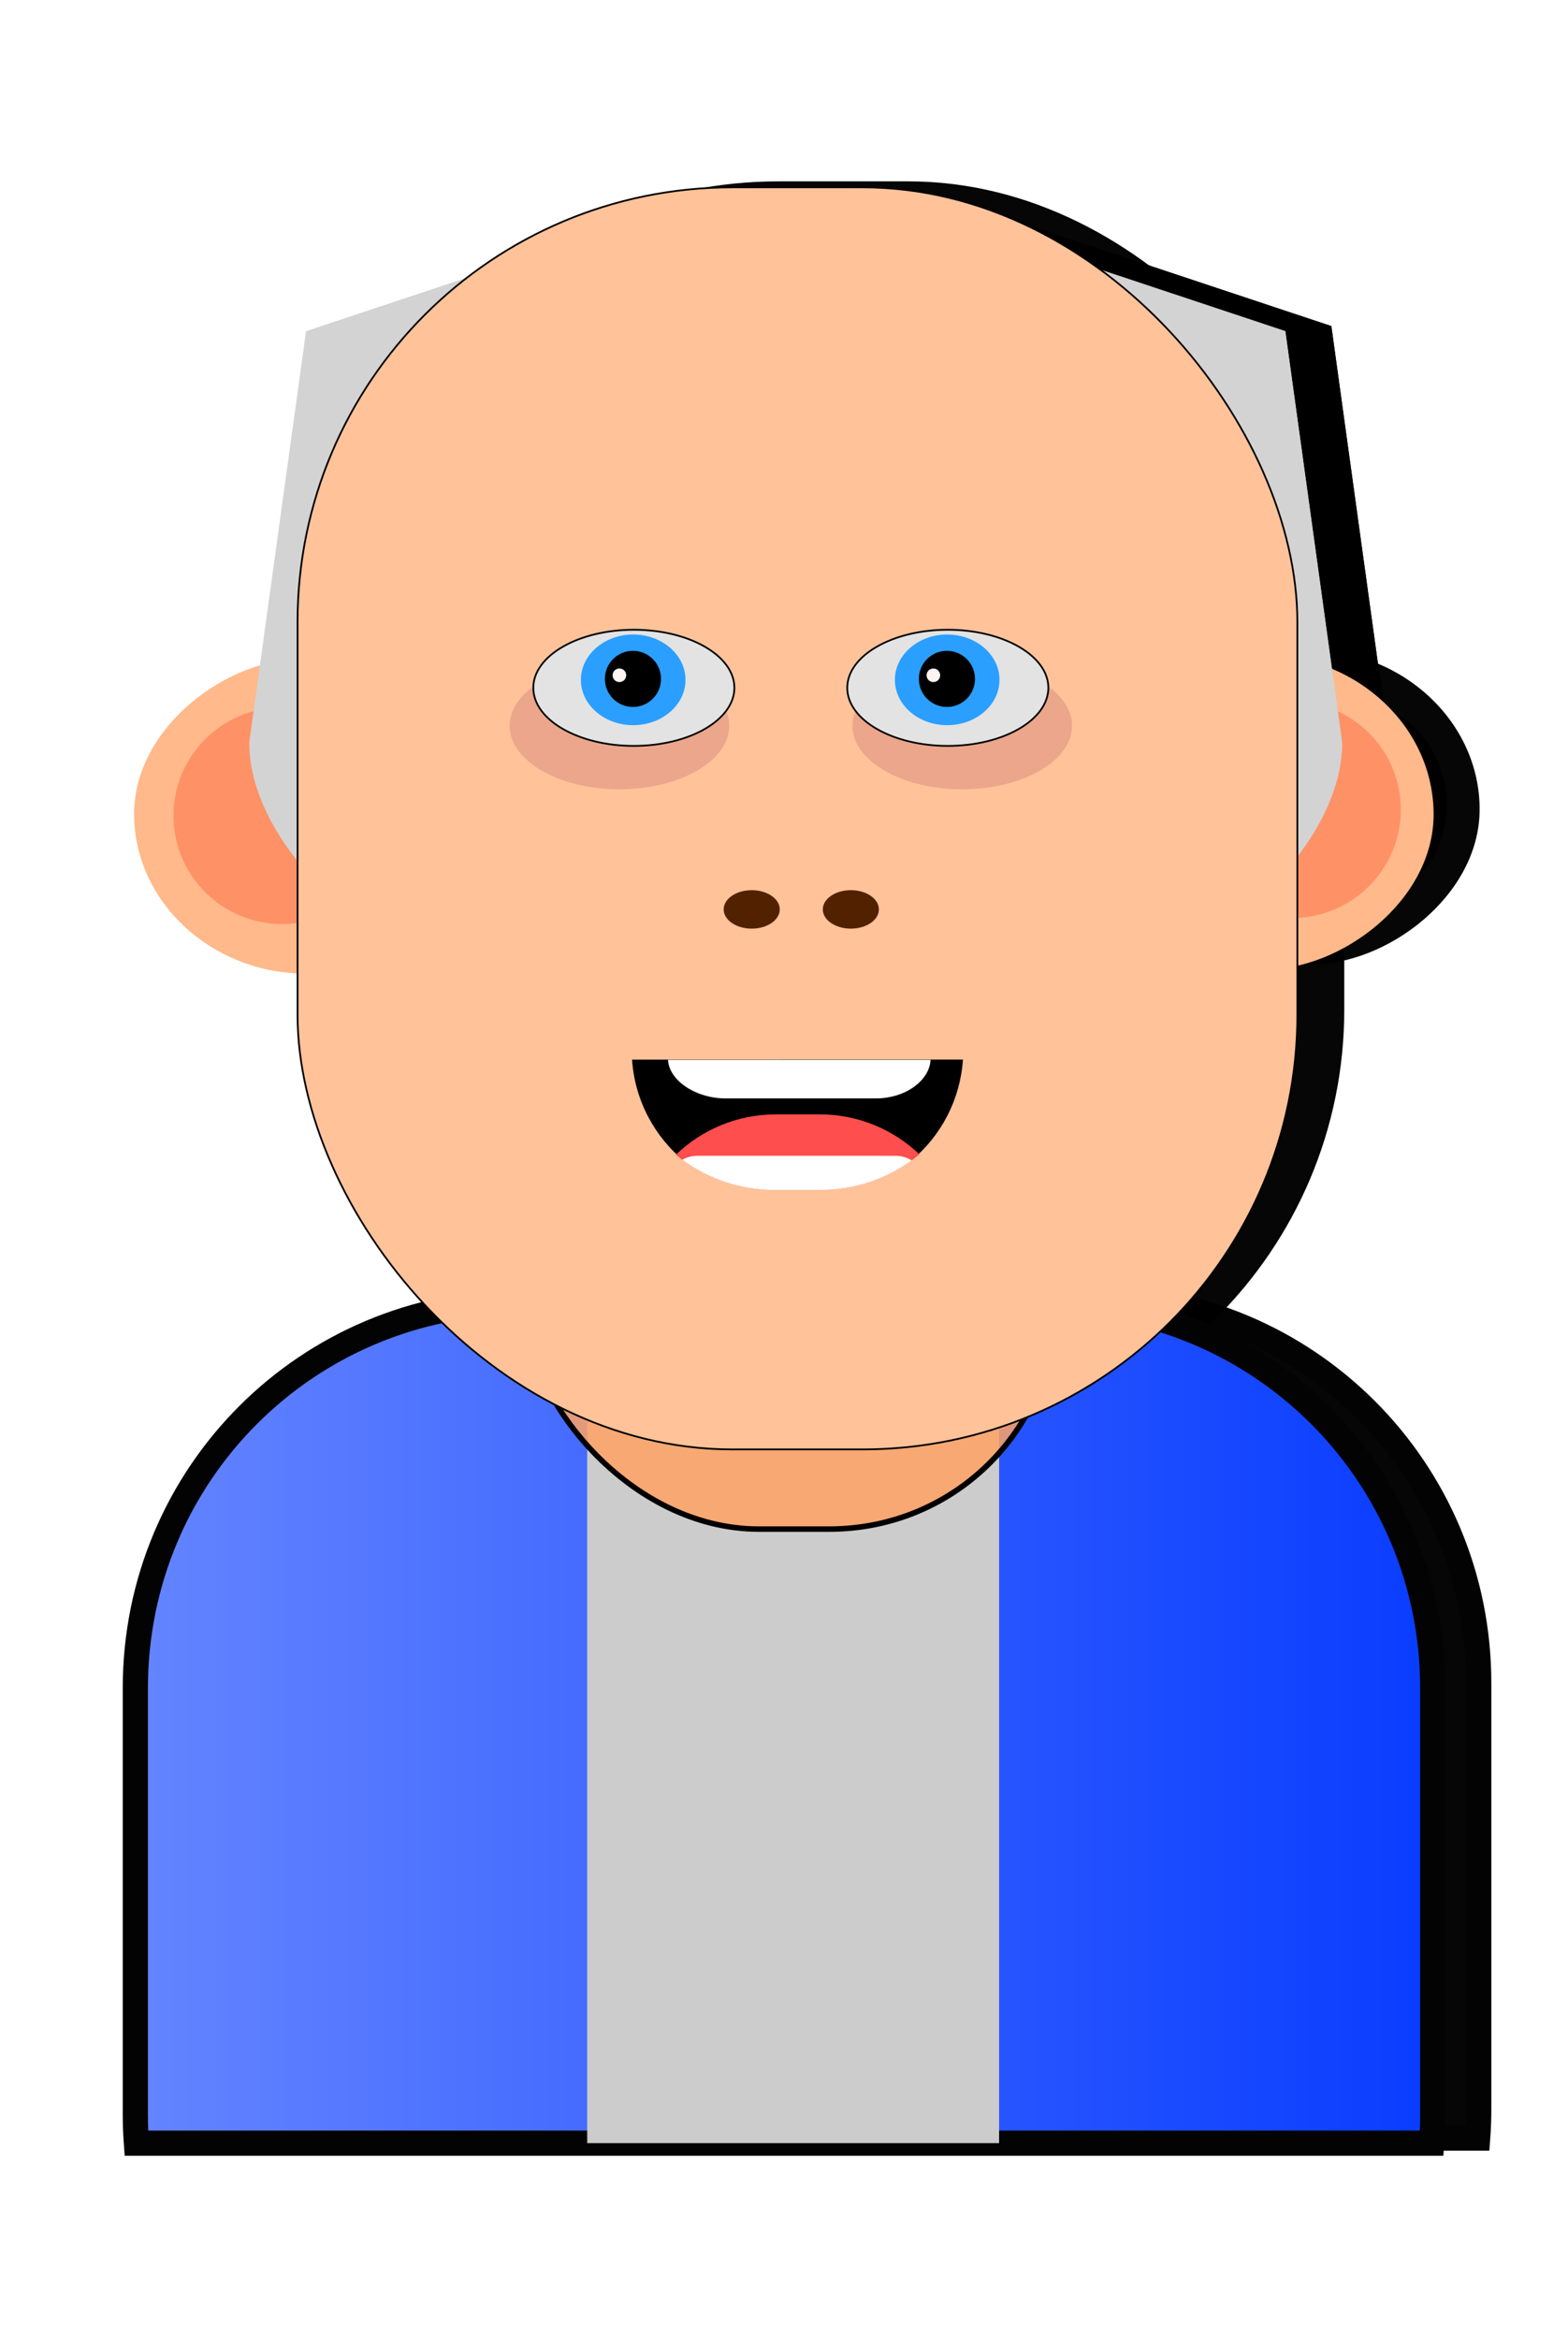 <?xml version="1.0" encoding="UTF-8" standalone="no"?>
<!-- Created with Inkscape (http://www.inkscape.org/) -->

<svg
   width="38.468mm"
   height="57.375mm"
   viewBox="0 0 38.468 57.375"
   version="1.1"
   id="svg39365"
   inkscape:version="1.2.1 (9c6d41e410, 2022-07-14)"
   sodipodi:docname="avatar_14.svg"
   xmlns:inkscape="http://www.inkscape.org/namespaces/inkscape"
   xmlns:sodipodi="http://sodipodi.sourceforge.net/DTD/sodipodi-0.dtd"
   xmlns:xlink="http://www.w3.org/1999/xlink"
   xmlns="http://www.w3.org/2000/svg"
   xmlns:svg="http://www.w3.org/2000/svg">
  <sodipodi:namedview
     id="namedview39367"
     pagecolor="#ffffff"
     bordercolor="#000000"
     borderopacity="0.25"
     inkscape:showpageshadow="2"
     inkscape:pageopacity="0.0"
     inkscape:pagecheckerboard="0"
     inkscape:deskcolor="#d1d1d1"
     inkscape:document-units="mm"
     showgrid="false"
     inkscape:zoom="2.1089996"
     inkscape:cx="-24.893319"
     inkscape:cy="90.090107"
     inkscape:window-width="1920"
     inkscape:window-height="1017"
     inkscape:window-x="-8"
     inkscape:window-y="-8"
     inkscape:window-maximized="1"
     inkscape:current-layer="g33480" />
  <defs
     id="defs39362">
    <linearGradient
       inkscape:collect="always"
       id="linearGradient33377">
      <stop
         style="stop-color:#6585ff;stop-opacity:1;"
         offset="0"
         id="stop33375" />
      <stop
         style="stop-color:#083cff;stop-opacity:1;"
         offset="1"
         id="stop33373" />
    </linearGradient>
    <inkscape:path-effect
       effect="fillet_chamfer"
       id="path-effect33240"
       is_visible="true"
       lpeversion="1"
       nodesatellites_param="F,0,0,1,0,0,0,1 @ F,0,1,1,0,1.255,0,1 @ F,0,0,1,0,1.255,0,1 @ F,0,0,1,0,0,0,1"
       unit="px"
       method="auto"
       mode="F"
       radius="0"
       chamfer_steps="1"
       flexible="false"
       use_knot_distance="true"
       apply_no_radius="true"
       apply_with_radius="true"
       only_selected="false"
       hide_knots="false" />
    <inkscape:path-effect
       effect="fillet_chamfer"
       id="path-effect16060"
       is_visible="true"
       lpeversion="1"
       nodesatellites_param="F,0,0,1,0,0,0,1 @ F,0,1,1,0,1.255,0,1 @ F,0,0,1,0,1.255,0,1 @ F,0,0,1,0,0,0,1"
       unit="px"
       method="auto"
       mode="F"
       radius="0"
       chamfer_steps="1"
       flexible="false"
       use_knot_distance="true"
       apply_no_radius="true"
       apply_with_radius="true"
       only_selected="false"
       hide_knots="false" />
    <filter
       inkscape:collect="always"
       style="color-interpolation-filters:sRGB"
       id="filter33242"
       x="-0.04"
       y="-0.024"
       width="1.079"
       height="1.051">
      <feGaussianBlur
         inkscape:collect="always"
         stdDeviation="0.41"
         id="feGaussianBlur33244" />
    </filter>
    <linearGradient
       inkscape:collect="always"
       xlink:href="#linearGradient33377"
       id="linearGradient33379"
       x1="78.164"
       y1="166.769"
       x2="110.61"
       y2="166.769"
       gradientUnits="userSpaceOnUse" />
  </defs>
  <g
     inkscape:label="Layer 1"
     inkscape:groupmode="layer"
     id="layer1"
     transform="translate(-75.153,-124.508)">
    <g
       id="g17305"
       transform="matrix(0.843,0,0,0.843,14.775,23.981)"
       style="stroke-width:0.051;stroke-dasharray:none" />
    <g
       id="g33172">
      <g
         id="g33480">
        <g
           id="g33236"
           style="mix-blend-mode:normal;fill:#000000;fill-opacity:0.973;filter:url(#filter33242)"
           transform="translate(1.129,-0.125)">
          <g
             id="g33178"
             transform="matrix(0.866,0,0,0.843,56.199,55.87)"
             style="fill:#000000;fill-opacity:0.973;stroke:none;stroke-opacity:1">
            <rect
               style="fill:#000000;fill-opacity:0.973;stroke:none;stroke-width:0.104;stroke-opacity:1"
               id="rect33174"
               width="9.157"
               height="13.925"
               x="100.169"
               y="-39.611"
               ry="4.797"
               transform="matrix(0,1,-1,-0.014,0,0)"
               inkscape:transform-center-x="-0.18754404"
               inkscape:transform-center-y="0.0026622334" />
            <rect
               style="fill:#000000;fill-opacity:0.973;stroke:none;stroke-width:0.104;stroke-opacity:1"
               id="rect33176"
               width="9.157"
               height="13.925"
               x="99.667"
               y="-62.5"
               ry="4.797"
               transform="matrix(0,1,-1,-0.014,0,0)"
               inkscape:transform-center-x="-0.18754404"
               inkscape:transform-center-y="0.0026622334" />
          </g>
          <ellipse
             style="fill:#000000;fill-opacity:0.973;fill-rule:evenodd;stroke-width:0.223"
             id="ellipse33180"
             cx="106.847"
             cy="144.369"
             rx="2.672"
             ry="2.659" />
          <ellipse
             style="fill:#000000;fill-opacity:0.973;fill-rule:evenodd;stroke-width:0.223"
             id="ellipse33182"
             cx="82.081"
             cy="144.518"
             rx="2.672"
             ry="2.659" />
          <path
             id="path33184"
             style="fill:#000000;fill-opacity:0.973;stroke-width:0.132"
             d="m 94.04,152.121 c -1.896,0 -3.565,0.937 -4.571,2.375 1.183,0.763 2.593,1.206 4.112,1.206 h 2.272 c 1.611,0 3.101,-0.498 4.326,-1.349 -1.015,-1.357 -2.634,-2.232 -4.467,-2.232 z" />
          <rect
             style="fill:#000000;fill-opacity:0.973;stroke-width:0.135"
             id="rect33186"
             width="13.094"
             height="16.508"
             x="84.291"
             y="146.252"
             ry="5.687"
             transform="matrix(1,0,0.023,1,0,0)" />
          <path
             id="path33188"
             style="fill:#000000;fill-opacity:0.973;stroke:#030303;stroke-width:0.618;stroke-dasharray:none;stroke-opacity:1"
             d="m 87.94,156.454 c -5.245,0 -9.467,4.222 -9.467,9.467 v 10.457 c 0,0.237 0.009,0.472 0.026,0.705 h 31.777 c 0.017,-0.233 0.026,-0.468 0.026,-0.705 v -10.457 c 0,-5.245 -4.222,-9.467 -9.467,-9.467 z" />
          <rect
             style="fill:#000000;fill-opacity:0.973;stroke:#000000;stroke-width:0.528;stroke-dasharray:none;stroke-opacity:0"
             id="rect33190"
             width="10.105"
             height="18.095"
             x="89.559"
             y="158.987"
             ry="0" />
          <rect
             style="fill:#000000;fill-opacity:0.973;stroke:#000000;stroke-width:0.135;stroke-dasharray:none;stroke-opacity:1"
             id="rect33192"
             width="13.094"
             height="16.508"
             x="84.361"
             y="145.511"
             ry="5.687"
             transform="matrix(1,0,0.023,1,0,0)" />
          <path
             id="path33194"
             d="m 100.068,135.265 v 13.562 h 0.152 c 4.301,0 7.874,-3.435 7.859,-6.107 l -1.393,-10.088 -9.227,-3.069 c -4.162,-1.384 2.61,3.02 2.61,5.701 z"
             style="fill:#000000;fill-opacity:0.973;stroke-width:0.267"
             sodipodi:nodetypes="scsscsss" />
          <path
             id="path33196"
             d="m 100.068,135.265 v 13.562 h 0.152 c 4.301,0 7.874,-3.435 7.859,-6.107 l -1.393,-10.088 -9.227,-3.069 c -4.162,-1.384 2.61,3.02 2.61,5.701 z"
             style="fill:#000000;fill-opacity:0.973;stroke:#000000;stroke-width:0.605;stroke-dasharray:none;stroke-opacity:0"
             sodipodi:nodetypes="scsscsss" />
          <path
             id="path33198"
             d="m 89.279,135.265 v 13.562 h -0.152 c -4.301,0 -7.874,-3.435 -7.859,-6.107 l 1.393,-10.088 9.227,-3.069 c 4.162,-1.384 -2.61,3.02 -2.61,5.701 z"
             style="fill:#000000;fill-opacity:0.973;stroke-width:0.267"
             sodipodi:nodetypes="scsscsss" />
          <rect
             style="fill:#000000;fill-opacity:0.973;stroke:#000000;stroke-width:0.051;stroke-dasharray:none;stroke-opacity:1"
             id="rect33200"
             width="29.097"
             height="36.726"
             x="80.282"
             y="124.701"
             ry="12.652"
             transform="matrix(0.843,0,0,0.843,14.775,23.981)" />
          <g
             id="g33206"
             transform="matrix(0.843,0,0,0.843,14.775,24.913)"
             style="fill:#000000;fill-opacity:0.973;stroke:none;stroke-width:0.051;stroke-dasharray:none">
            <ellipse
               style="fill:#000000;fill-opacity:0.973;stroke:none;stroke-width:0.056;stroke-dasharray:none;stroke-opacity:1"
               id="ellipse33202"
               cx="-89.649"
               cy="139.265"
               rx="3.195"
               ry="1.846"
               transform="scale(-1,1)" />
            <ellipse
               style="fill:#000000;fill-opacity:0.973;stroke:none;stroke-width:0.056;stroke-dasharray:none;stroke-opacity:1"
               id="ellipse33204"
               cx="-99.626"
               cy="139.265"
               rx="3.195"
               ry="1.846"
               transform="scale(-1,1)" />
          </g>
          <ellipse
             style="fill:#000000;fill-opacity:0.973;stroke:#030303;stroke-width:0.051;stroke-dasharray:none;stroke-opacity:1"
             id="ellipse33208"
             cx="-90.069"
             cy="139.265"
             rx="2.926"
             ry="1.69"
             transform="matrix(-0.843,0,0,0.843,14.775,23.981)" />
          <ellipse
             style="fill:#000000;fill-opacity:0.973;fill-rule:evenodd;stroke-width:0.051;stroke-dasharray:none"
             id="ellipse33210"
             cx="90.05"
             cy="139.033"
             rx="1.522"
             ry="1.319"
             transform="matrix(0.843,0,0,0.843,14.775,23.981)" />
          <circle
             style="fill:#000000;fill-opacity:0.973;fill-rule:evenodd;stroke-width:0.051;stroke-dasharray:none"
             id="circle33212"
             cx="90.043"
             cy="139.005"
             r="0.817"
             transform="matrix(0.843,0,0,0.843,14.775,23.981)" />
          <circle
             style="fill:#000000;fill-opacity:0.973;fill-rule:evenodd;stroke-width:0.051;stroke-dasharray:none"
             id="circle33214"
             cx="-89.649"
             cy="138.9"
             r="0.198"
             transform="matrix(-0.843,0,0,0.843,14.775,23.981)" />
          <ellipse
             style="fill:#000000;fill-opacity:0.973;stroke:#030303;stroke-width:0.051;stroke-dasharray:none;stroke-opacity:1"
             id="ellipse33216"
             cx="-99.206"
             cy="139.265"
             rx="2.926"
             ry="1.69"
             transform="matrix(-0.843,0,0,0.843,14.775,23.981)" />
          <ellipse
             style="fill:#000000;fill-opacity:0.973;fill-rule:evenodd;stroke-width:0.051;stroke-dasharray:none"
             id="ellipse33218"
             cx="99.188"
             cy="139.033"
             rx="1.522"
             ry="1.319"
             transform="matrix(0.843,0,0,0.843,14.775,23.981)" />
          <circle
             style="fill:#000000;fill-opacity:0.973;fill-rule:evenodd;stroke-width:0.051;stroke-dasharray:none"
             id="circle33220"
             cx="99.18"
             cy="139.005"
             r="0.817"
             transform="matrix(0.843,0,0,0.843,14.775,23.981)" />
          <circle
             style="fill:#000000;fill-opacity:0.973;fill-rule:evenodd;stroke-width:0.051;stroke-dasharray:none"
             id="circle33222"
             cx="-98.786"
             cy="138.9"
             r="0.198"
             transform="matrix(-0.843,0,0,0.843,14.775,23.981)" />
          <path
             id="path33224"
             style="fill:#000000;fill-opacity:0.973;stroke-width:0.084"
             d="m 90.659,150.502 c 0.069,1.013 0.561,1.907 1.301,2.506 0.618,-0.529 1.422,-0.848 2.304,-0.848 h 1.063 c 0.845,0 1.619,0.293 2.226,0.783 0.697,-0.598 1.158,-1.464 1.224,-2.442 z" />
          <ellipse
             style="fill:#000000;fill-opacity:0.973;stroke-width:0.071"
             id="ellipse33226"
             cx="93.595"
             cy="146.817"
             rx="0.688"
             ry="0.472" />
          <path
             id="path33228"
             style="fill:#000000;fill-opacity:0.973;stroke-width:0.09"
             d="m 94.195,151.845 c -0.958,0 -1.824,0.376 -2.46,0.99 0.655,0.54 1.495,0.864 2.414,0.864 h 1.137 c 0.923,0 1.767,-0.327 2.423,-0.872 -0.635,-0.609 -1.498,-0.982 -2.452,-0.982 z" />
          <path
             id="path33230"
             style="fill:#000000;fill-opacity:0.973;stroke-width:0.089"
             d="m 91.54,150.508 c 0.035,0.527 0.708,0.945 1.401,0.945 l 3.711,-1e-5 c 0.693,0 1.302,-0.422 1.331,-0.945 z"
             sodipodi:nodetypes="ccccc"
             inkscape:original-d="m 91.539567,150.50782 c 0.01839,0.27889 0.06846,0.63433 0.146347,0.94474 l 6.220175,-1e-5 c 0.07789,-0.31042 0.05786,-0.60732 0.07622,-0.94473 z"
             inkscape:path-effect="#path-effect33240" />
          <ellipse
             style="fill:#000000;fill-opacity:0.973;stroke-width:0.071"
             id="ellipse33232"
             cx="96.027"
             cy="146.817"
             rx="0.688"
             ry="0.472" />
          <path
             id="path33234"
             style="fill:#000000;fill-opacity:0.973;stroke-width:0.11"
             d="m 92.257,152.861 c -0.128,0 -0.254,0.035 -0.365,0.097 0.63,0.466 1.409,0.741 2.256,0.741 h 1.137 c 0.837,0 1.609,-0.269 2.235,-0.725 -0.116,-0.071 -0.25,-0.112 -0.389,-0.112 z" />
        </g>
        <g
           id="g15581"
           transform="matrix(0.866,0,0,0.843,56.199,55.87)"
           style="fill:#ffb98a;fill-opacity:1;stroke:none;stroke-opacity:1">
          <rect
             style="fill:#ffb98a;fill-opacity:1;stroke:none;stroke-width:0.104;stroke-opacity:1"
             id="rect15577"
             width="9.157"
             height="13.925"
             x="100.169"
             y="-39.611"
             ry="4.797"
             transform="matrix(0,1,-1,-0.014,0,0)"
             inkscape:transform-center-x="-0.18754404"
             inkscape:transform-center-y="0.0026622334" />
          <rect
             style="fill:#ffb98a;fill-opacity:1;stroke:none;stroke-width:0.104;stroke-opacity:1"
             id="rect15579"
             width="9.157"
             height="13.925"
             x="99.667"
             y="-62.5"
             ry="4.797"
             transform="matrix(0,1,-1,-0.014,0,0)"
             inkscape:transform-center-x="-0.18754404"
             inkscape:transform-center-y="0.0026622334" />
        </g>
        <ellipse
           style="fill:#ff885e;fill-opacity:0.81;fill-rule:evenodd;stroke-width:0.223"
           id="ellipse16064"
           cx="106.847"
           cy="144.369"
           rx="2.672"
           ry="2.659" />
        <ellipse
           style="fill:#ff885e;fill-opacity:0.81;fill-rule:evenodd;stroke-width:0.223"
           id="path16062"
           cx="82.081"
           cy="144.518"
           rx="2.672"
           ry="2.659" />
        <path
           id="path15595"
           style="fill:#ff4e4e;fill-opacity:1;stroke-width:0.132"
           d="m 94.04,152.121 c -1.896,0 -3.565,0.937 -4.571,2.375 1.183,0.763 2.593,1.206 4.112,1.206 h 2.272 c 1.611,0 3.101,-0.498 4.326,-1.349 -1.015,-1.357 -2.634,-2.232 -4.467,-2.232 z" />
        <rect
           style="fill:#d38d5f;fill-opacity:1;stroke-width:0.135"
           id="rect15569"
           width="13.094"
           height="16.508"
           x="84.291"
           y="146.252"
           ry="5.687"
           transform="matrix(1,0,0.023,1,0,0)" />
        <path
           id="path15571"
           style="fill:url(#linearGradient33379);fill-opacity:1;stroke:#030303;stroke-width:0.618;stroke-dasharray:none;stroke-opacity:1"
           d="m 87.94,156.454 c -5.245,0 -9.467,4.222 -9.467,9.467 v 10.457 c 0,0.237 0.009,0.472 0.026,0.705 h 31.777 c 0.017,-0.233 0.026,-0.468 0.026,-0.705 v -10.457 c 0,-5.245 -4.222,-9.467 -9.467,-9.467 z" />
        <rect
           style="fill:#cccccc;fill-opacity:1;stroke:#000000;stroke-width:0.528;stroke-dasharray:none;stroke-opacity:0"
           id="rect15573"
           width="10.105"
           height="18.095"
           x="89.559"
           y="158.987"
           ry="0" />
        <rect
           style="fill:#ffa364;fill-opacity:0.848;stroke:#000000;stroke-width:0.135;stroke-dasharray:none;stroke-opacity:1"
           id="rect15575"
           width="13.094"
           height="16.508"
           x="84.361"
           y="145.511"
           ry="5.687"
           transform="matrix(1,0,0.023,1,0,0)" />
        <path
           id="path40457"
           d="m 100.068,135.265 v 13.562 h 0.152 c 4.301,0 7.874,-3.435 7.859,-6.107 l -1.393,-10.088 -9.227,-3.069 c -4.162,-1.384 2.61,3.02 2.61,5.701 z"
           style="fill:#d3d3d3;fill-opacity:1;stroke-width:0.267"
           sodipodi:nodetypes="scsscsss" />
        <path
           id="path15585"
           d="m 100.068,135.265 v 13.562 h 0.152 c 4.301,0 7.874,-3.435 7.859,-6.107 l -1.393,-10.088 -9.227,-3.069 c -4.162,-1.384 2.61,3.02 2.61,5.701 z"
           style="fill:#d3d3d3;fill-opacity:1;stroke:#000000;stroke-width:0.605;stroke-dasharray:none;stroke-opacity:0"
           sodipodi:nodetypes="scsscsss" />
        <path
           id="path40459"
           d="m 89.279,135.265 v 13.562 h -0.152 c -4.301,0 -7.874,-3.435 -7.859,-6.107 l 1.393,-10.088 9.227,-3.069 c 4.162,-1.384 -2.61,3.02 -2.61,5.701 z"
           style="fill:#d3d3d3;fill-opacity:1;stroke-width:0.267"
           sodipodi:nodetypes="scsscsss" />
        <rect
           style="stroke-width:0.051;stroke-dasharray:none;fill:#ffc299;stroke:#000000;stroke-opacity:1;fill-opacity:1"
           id="rect15591"
           width="29.097"
           height="36.726"
           x="80.282"
           y="124.701"
           ry="12.652"
           transform="matrix(0.843,0,0,0.843,14.775,23.981)" />
        <g
           id="g32920"
           transform="matrix(0.843,0,0,0.843,14.775,24.913)"
           style="stroke-width:0.051;stroke-dasharray:none;fill:#eba68b;fill-opacity:1;stroke:none">
          <ellipse
             style="fill:#eba68b;fill-opacity:1;stroke:none;stroke-width:0.056;stroke-dasharray:none;stroke-opacity:1"
             id="ellipse32914"
             cx="-89.649"
             cy="139.265"
             rx="3.195"
             ry="1.846"
             transform="scale(-1,1)" />
          <ellipse
             style="fill:#eba68b;fill-opacity:1;stroke:none;stroke-width:0.056;stroke-dasharray:none;stroke-opacity:1"
             id="ellipse32916"
             cx="-99.626"
             cy="139.265"
             rx="3.195"
             ry="1.846"
             transform="scale(-1,1)" />
        </g>
        <ellipse
           style="stroke-width:0.051;stroke-dasharray:none;fill:#e3e3e3;fill-opacity:1;stroke:#030303;stroke-opacity:1"
           id="ellipse16193"
           cx="-90.069"
           cy="139.265"
           rx="2.926"
           ry="1.69"
           transform="matrix(-0.843,0,0,0.843,14.775,23.981)" />
        <ellipse
           style="stroke-width:0.051;stroke-dasharray:none;fill:#2a9fff;fill-opacity:1;fill-rule:evenodd"
           id="path37288"
           cx="90.05"
           cy="139.033"
           rx="1.522"
           ry="1.319"
           transform="matrix(0.843,0,0,0.843,14.775,23.981)" />
        <circle
           style="stroke-width:0.051;stroke-dasharray:none;fill:#000000;fill-opacity:1;fill-rule:evenodd"
           id="path37772"
           cx="90.043"
           cy="139.005"
           r="0.817"
           transform="matrix(0.843,0,0,0.843,14.775,23.981)" />
        <circle
           style="stroke-width:0.051;stroke-dasharray:none;fill:#fff4f4;fill-opacity:1;fill-rule:evenodd"
           id="circle37774"
           cx="-89.649"
           cy="138.9"
           r="0.198"
           transform="matrix(-0.843,0,0,0.843,14.775,23.981)" />
        <ellipse
           style="stroke-width:0.051;stroke-dasharray:none;fill:#e3e3e3;fill-opacity:1;stroke:#030303;stroke-opacity:1"
           id="ellipse17369"
           cx="-99.206"
           cy="139.265"
           rx="2.926"
           ry="1.69"
           transform="matrix(-0.843,0,0,0.843,14.775,23.981)" />
        <ellipse
           style="stroke-width:0.051;stroke-dasharray:none;fill:#2a9fff;fill-opacity:1;fill-rule:evenodd"
           id="ellipse17371"
           cx="99.188"
           cy="139.033"
           rx="1.522"
           ry="1.319"
           transform="matrix(0.843,0,0,0.843,14.775,23.981)" />
        <circle
           style="stroke-width:0.051;stroke-dasharray:none;fill:#000000;fill-opacity:1;fill-rule:evenodd"
           id="circle17373"
           cx="99.18"
           cy="139.005"
           r="0.817"
           transform="matrix(0.843,0,0,0.843,14.775,23.981)" />
        <circle
           style="stroke-width:0.051;stroke-dasharray:none;fill:#fff4f4;fill-opacity:1;fill-rule:evenodd"
           id="circle17375"
           cx="-98.786"
           cy="138.9"
           r="0.198"
           transform="matrix(-0.843,0,0,0.843,14.775,23.981)" />
        <path
           id="path15593"
           style="fill:#000000;fill-opacity:1;stroke-width:0.084"
           d="m 90.659,150.502 c 0.069,1.013 0.561,1.907 1.301,2.506 0.618,-0.529 1.422,-0.848 2.304,-0.848 h 1.063 c 0.845,0 1.619,0.293 2.226,0.783 0.697,-0.598 1.158,-1.464 1.224,-2.442 z" />
        <ellipse
           style="fill:#522200;fill-opacity:1;stroke-width:0.071"
           id="ellipse15605"
           cx="93.595"
           cy="146.817"
           rx="0.688"
           ry="0.472" />
        <path
           id="path15690"
           style="fill:#ff4e4e;fill-opacity:1;stroke-width:0.09"
           d="m 94.195,151.845 c -0.958,0 -1.824,0.376 -2.46,0.99 0.655,0.54 1.495,0.864 2.414,0.864 h 1.137 c 0.923,0 1.767,-0.327 2.423,-0.872 -0.635,-0.609 -1.498,-0.982 -2.452,-0.982 z" />
        <path
           id="path16056"
           style="fill:#ffffff;stroke-width:0.089"
           d="m 91.54,150.508 c 0.035,0.527 0.708,0.945 1.401,0.945 l 3.711,-1e-5 c 0.693,0 1.302,-0.422 1.331,-0.945 z"
           sodipodi:nodetypes="ccccc"
           inkscape:original-d="m 91.539567,150.50782 c 0.01839,0.27889 0.06846,0.63433 0.146347,0.94474 l 6.220175,-1e-5 c 0.07789,-0.31042 0.05786,-0.60732 0.07622,-0.94473 z"
           inkscape:path-effect="#path-effect16060" />
        <ellipse
           style="fill:#522200;fill-opacity:1;stroke-width:0.071"
           id="ellipse16268"
           cx="96.027"
           cy="146.817"
           rx="0.688"
           ry="0.472" />
        <path
           id="path34408"
           style="fill:#ffffff;stroke-width:0.11"
           d="m 92.257,152.861 c -0.128,0 -0.254,0.035 -0.365,0.097 0.63,0.466 1.409,0.741 2.256,0.741 h 1.137 c 0.837,0 1.609,-0.269 2.235,-0.725 -0.116,-0.071 -0.25,-0.112 -0.389,-0.112 z" />
      </g>
    </g>
  </g>
</svg>
